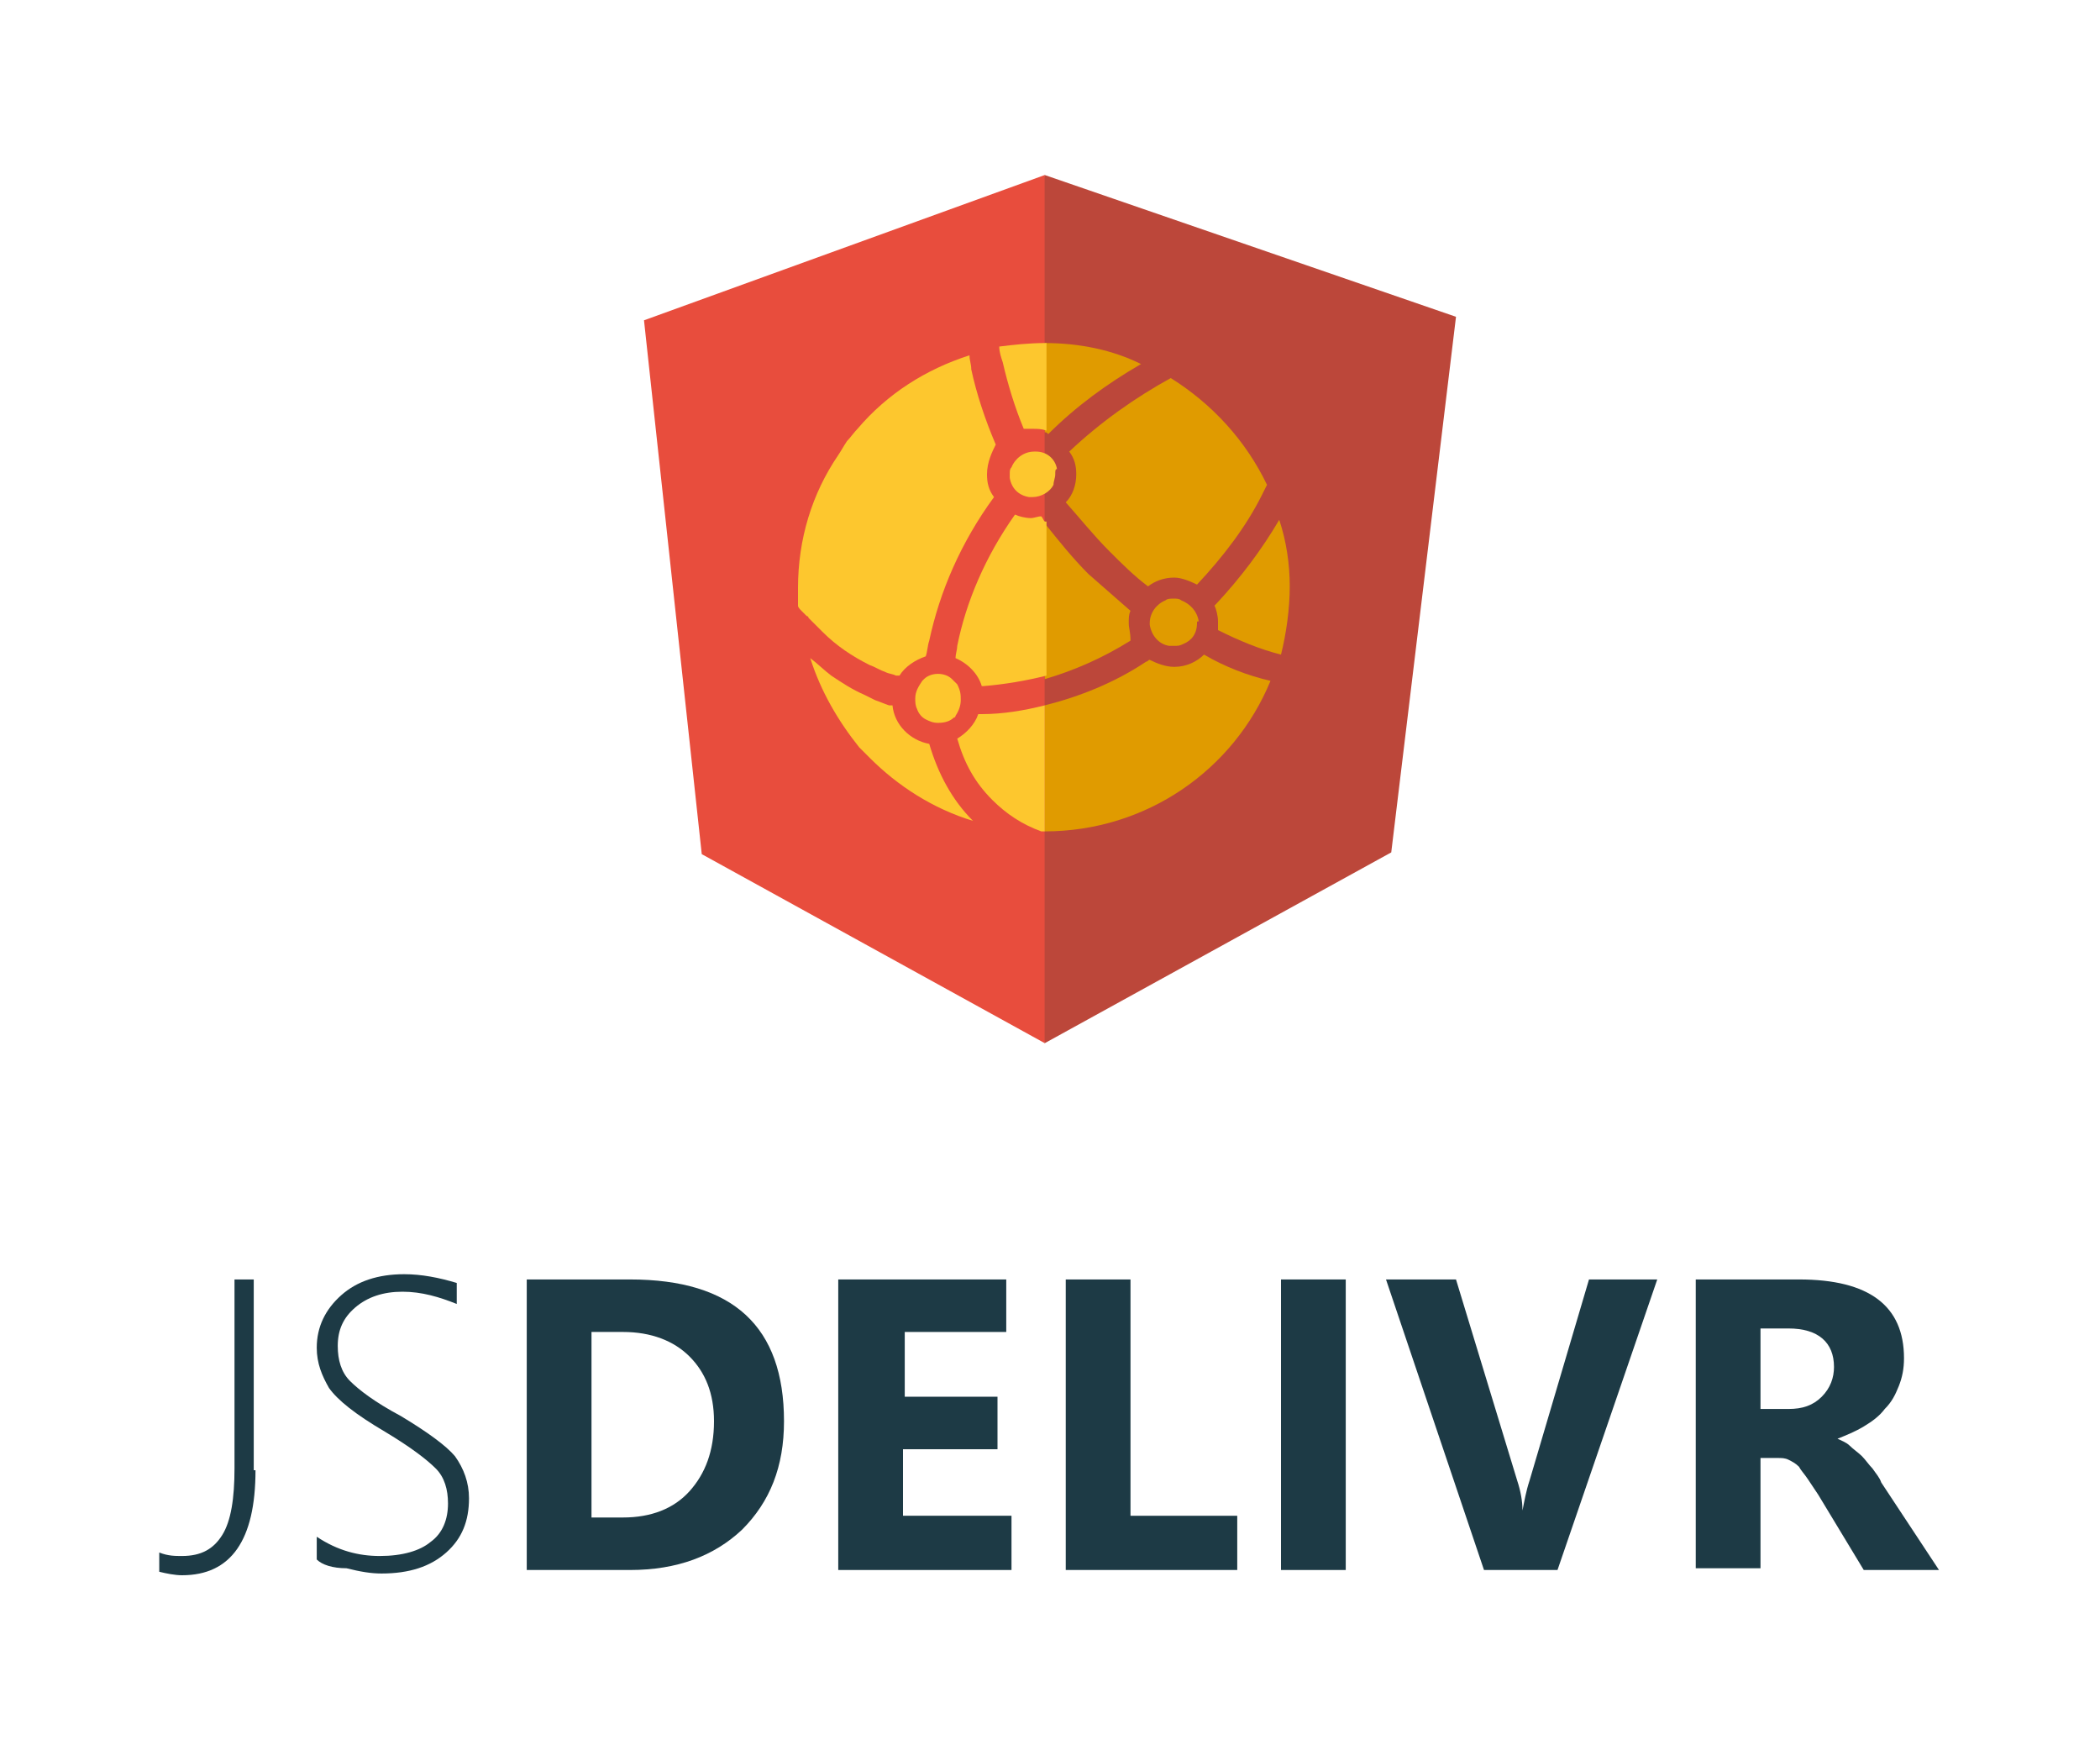 <?xml version="1.0" encoding="utf-8"?>
<!-- Generator: Adobe Illustrator 22.0.1, SVG Export Plug-In . SVG Version: 6.00 Build 0)  -->
<svg version="1.1" id="Layer_1" xmlns="http://www.w3.org/2000/svg" xmlns:xlink="http://www.w3.org/1999/xlink" x="0px" y="0px"
	 viewBox="0 0 120 100" style="enable-background:new 0 0 120 100;" xml:space="preserve">
<style type="text/css">
	.st0{fill:#BC473A;}
	.st1{fill:#1D3A45;}
	.st2{fill:#E84D3D;}
	.st3{fill:#FDC72E;}
	.st4{fill:#E09B00;}
</style>
<g>
	<polygon class="st0" points="59.7,10 54.9,26.4 54.9,26.6 54.9,43 59.7,59.6 59.7,59.6 64.6,43 64.6,26.6 64.6,26.4 59.7,10 	"/>
	<g>
		<g>
			<path class="st1" d="M14.6,84c0,4-1.4,6-4.2,6c-0.4,0-0.9-0.1-1.3-0.2v-1.1c0.5,0.2,0.9,0.2,1.3,0.2c1.1,0,1.8-0.4,2.3-1.2
				c0.5-0.8,0.7-2.1,0.7-3.8V73.1h1.1V84z"/>
			<path class="st1" d="M18.1,89.1v-1.3c1.2,0.8,2.4,1.1,3.6,1.1c1.3,0,2.3-0.3,2.9-0.8c0.7-0.5,1-1.3,1-2.2c0-0.8-0.2-1.5-0.7-2
				c-0.5-0.5-1.4-1.2-2.9-2.1c-1.7-1-2.7-1.8-3.2-2.5c-0.4-0.7-0.7-1.4-0.7-2.3c0-1.2,0.5-2.2,1.4-3c0.9-0.8,2.1-1.2,3.6-1.2
				c1,0,2,0.2,3,0.5v1.2c-1-0.4-2-0.7-3.1-0.7c-1.1,0-2,0.3-2.7,0.9c-0.7,0.6-1,1.3-1,2.2c0,0.8,0.2,1.5,0.7,2
				c0.5,0.5,1.4,1.2,2.9,2c1.5,0.9,2.6,1.7,3.1,2.3c0.5,0.7,0.8,1.5,0.8,2.4c0,1.3-0.4,2.3-1.3,3.1c-0.9,0.8-2.1,1.2-3.7,1.2
				c-0.6,0-1.2-0.1-2-0.3C19,89.6,18.4,89.4,18.1,89.1z"/>
			<path class="st1" d="M30.1,89.7V73.1h5.9c5.9,0,8.8,2.7,8.8,8.1c0,2.6-0.8,4.6-2.4,6.2c-1.6,1.5-3.7,2.3-6.4,2.3H30.1z
				 M33.8,76.2v10.5h1.8c1.6,0,2.9-0.5,3.8-1.5c0.9-1,1.4-2.3,1.4-4c0-1.6-0.5-2.8-1.4-3.7c-0.9-0.9-2.2-1.4-3.8-1.4H33.8z"/>
			<path class="st1" d="M57.8,89.7h-9.9V73.1h9.6v3h-5.8v3.7H57v3h-5.4v3.8h6.2V89.7z"/>
			<path class="st1" d="M70.8,89.7h-9.9V73.1h3.7v13.5h6.1V89.7z"/>
			<path class="st1" d="M76.9,73.1v16.6h-3.7V73.1H76.9z"/>
			<path class="st1" d="M94.7,73.1L89,89.7h-4.2l-5.6-16.6h4l3.5,11.5c0.2,0.6,0.3,1.2,0.3,1.7H87c0.1-0.5,0.2-1.1,0.4-1.7l3.4-11.5
				H94.7z"/>
			<path class="st1" d="M110.8,89.7h-4.3l-2.6-4.3c-0.2-0.3-0.4-0.6-0.6-0.9c-0.2-0.3-0.4-0.5-0.5-0.7c-0.2-0.2-0.4-0.3-0.6-0.4
				c-0.2-0.1-0.4-0.1-0.6-0.1h-1v6.3h-3.7V73.1h5.9c4,0,6,1.5,6,4.5c0,0.6-0.1,1.1-0.3,1.6c-0.2,0.5-0.4,0.9-0.8,1.3
				c-0.3,0.4-0.7,0.7-1.2,1c-0.5,0.3-1,0.5-1.5,0.7v0c0.2,0.1,0.5,0.2,0.7,0.4c0.2,0.2,0.5,0.4,0.7,0.6c0.2,0.2,0.4,0.5,0.6,0.7
				c0.2,0.3,0.4,0.5,0.5,0.8L110.8,89.7z M100.6,75.9v4.6h1.6c0.8,0,1.4-0.2,1.9-0.7c0.5-0.5,0.7-1.1,0.7-1.7c0-1.4-0.9-2.2-2.6-2.2
				H100.6z"/>
		</g>
	</g>
	<g>
		<g>
			<polyline class="st2" points="59.7,10 36.8,18.3 40.1,48.8 59.7,59.6 			"/>
			<polyline class="st0" points="59.7,59.6 79.5,48.7 83.2,18.1 59.7,10 			"/>
		</g>
		<g>
			<path class="st3" d="M55.6,46.9c-2.3-0.7-4.3-2-5.9-3.6c0,0,0,0,0,0c-0.2-0.2-0.4-0.4-0.6-0.6c-1.2-1.5-2.2-3.2-2.8-5.1
				c0.4,0.3,0.8,0.7,1.2,1l0,0c0,0,0,0,0,0c0,0,0,0,0,0c0.6,0.4,1.2,0.8,1.9,1.1c0.2,0.1,0.4,0.2,0.6,0.3c0.3,0.1,0.5,0.2,0.8,0.3
				c0,0,0,0,0.1,0c0,0,0.1,0,0.1,0c0.1,1.1,1,2,2.1,2.2C53.6,44.2,54.4,45.7,55.6,46.9z"/>
			<path class="st3" d="M56.4,27.1c0,0.5,0.1,0.9,0.4,1.3c-1.9,2.6-3.1,5.4-3.7,8.2c-0.1,0.3-0.1,0.6-0.2,0.9
				c-0.6,0.2-1.2,0.6-1.5,1.1c0,0,0,0-0.1,0c0,0-0.1,0-0.1,0c-0.2-0.1-0.4-0.1-0.6-0.2c-0.3-0.1-0.6-0.3-0.9-0.4
				c-1-0.5-1.9-1.1-2.7-1.9c-0.2-0.2-0.3-0.3-0.5-0.5l-0.1-0.1c-0.1-0.1-0.1-0.1-0.2-0.2c0,0,0-0.1-0.1-0.1c0,0,0,0-0.1-0.1
				c0,0,0,0,0,0c0,0-0.1-0.1-0.1-0.1c0,0,0,0,0,0c0,0,0,0,0,0c0,0,0,0-0.1-0.1c-0.1-0.1-0.2-0.2-0.2-0.3c0,0,0,0,0-0.1c0,0,0,0,0,0
				c0-0.3,0-0.6,0-0.9c0-2.8,0.8-5.4,2.3-7.6c0.2-0.3,0.3-0.5,0.5-0.8c0.2-0.2,0.4-0.5,0.6-0.7c1.7-2,3.9-3.4,6.4-4.2
				c0,0.3,0.1,0.5,0.1,0.8c0.3,1.4,0.8,2.9,1.4,4.3C56.7,25.8,56.4,26.4,56.4,27.1z"/>
			<path class="st3" d="M54.9,40c0,0.3-0.1,0.6-0.3,0.9c0,0.1-0.1,0.1-0.1,0.1c-0.2,0.2-0.5,0.3-0.9,0.3c-0.3,0-0.5-0.1-0.7-0.2
				c-0.2-0.1-0.4-0.3-0.5-0.6c-0.1-0.2-0.1-0.4-0.1-0.6c0-0.4,0.2-0.7,0.4-1c0,0,0.1-0.1,0.1-0.1c0.2-0.2,0.5-0.3,0.8-0.3
				c0.3,0,0.6,0.1,0.8,0.3c0.1,0.1,0.2,0.2,0.3,0.3C54.9,39.5,54.9,39.7,54.9,40z"/>
			<path class="st3" d="M60.3,27.1c0,0.2-0.1,0.4-0.1,0.6c-0.2,0.4-0.7,0.7-1.2,0.7c-0.1,0-0.1,0-0.2,0c0,0,0,0,0,0
				c-0.6-0.1-1-0.5-1.1-1.1c0-0.1,0-0.1,0-0.2c0-0.2,0-0.3,0.1-0.4c0.2-0.5,0.7-0.9,1.3-0.9h0c0,0,0,0,0.1,0c0.6,0,1.1,0.4,1.2,1
				C60.3,26.8,60.3,26.9,60.3,27.1z"/>
			<path class="st4" d="M73.7,33.5c0,1.3-0.2,2.7-0.5,3.9c-1.2-0.3-2.4-0.8-3.6-1.4c0-0.2,0-0.3,0-0.5c0-0.3-0.1-0.7-0.2-0.9
				c0,0,0.1-0.1,0.1-0.1c1.4-1.5,2.6-3.1,3.6-4.8C73.5,30.9,73.7,32.2,73.7,33.5z"/>
			<path class="st4" d="M72.4,27.7c-0.1,0.2-0.2,0.4-0.3,0.6c-0.9,1.8-2.2,3.5-3.7,5.1c0,0,0,0,0,0C68,33.2,67.5,33,67.1,33
				c-0.6,0-1.1,0.2-1.5,0.5c-0.8-0.6-1.5-1.3-2.2-2c-0.9-0.9-1.7-1.9-2.5-2.8c0.4-0.4,0.6-1,0.6-1.6c0-0.5-0.1-0.9-0.4-1.3
				c1.8-1.7,3.8-3.1,5.8-4.2C69.3,23.1,71.2,25.2,72.4,27.7z"/>
			<path class="st4" d="M68.4,35.6c0,0.6-0.3,1-0.8,1.2c-0.2,0.1-0.3,0.1-0.5,0.1c-0.1,0-0.2,0-0.3,0c-0.6-0.1-1-0.6-1.1-1.2
				c0,0,0,0,0,0c0,0,0,0,0,0c0,0,0,0,0-0.1c0-0.6,0.4-1.1,0.9-1.3c0.1-0.1,0.3-0.1,0.5-0.1c0.1,0,0.3,0,0.4,0.1
				c0.5,0.2,0.9,0.6,1,1.2C68.4,35.5,68.4,35.5,68.4,35.6z"/>
			<path class="st4" d="M68.8,37.4c-0.4,0.4-1,0.7-1.7,0.7c-0.5,0-1-0.2-1.4-0.4c-0.1,0-0.1,0.1-0.2,0.1c-1.8,1.2-3.8,2-5.8,2.5v7.2
				c5.8,0,10.8-3.5,12.9-8.6C71.3,38.6,70,38.1,68.8,37.4z"/>
			<path class="st3" d="M59.7,40.3c-1.2,0.3-2.4,0.5-3.6,0.5c-0.1,0-0.1,0-0.2,0c-0.2,0.6-0.7,1.1-1.2,1.4c0.4,1.4,1,2.5,2,3.5
				c0.8,0.8,1.7,1.4,2.8,1.8c0.1,0,0.1,0,0.2,0V40.3z"/>
			<path class="st4" d="M64.5,35.6c0-0.3,0-0.5,0.1-0.7c-0.8-0.7-1.6-1.4-2.4-2.1c-0.9-0.9-1.7-1.9-2.5-2.9v8.9
				c1.7-0.5,3.3-1.2,4.9-2.2c0,0,0,0,0,0C64.6,36.1,64.5,35.9,64.5,35.6z"/>
			<path class="st3" d="M59.7,29.8c-0.1-0.1-0.1-0.2-0.2-0.3c-0.2,0-0.4,0.1-0.6,0.1c-0.3,0-0.7-0.1-0.9-0.2c-1.7,2.4-2.8,5-3.3,7.5
				c0,0.2-0.1,0.5-0.1,0.7c0.7,0.3,1.3,0.9,1.5,1.6c0,0,0,0,0.1,0c1.2-0.1,2.4-0.3,3.6-0.6V29.8z"/>
			<path class="st4" d="M59.7,19.6v5.1c0.1,0,0.1,0,0.2,0.1c1.6-1.6,3.4-2.9,5.3-4C63.6,20,61.7,19.6,59.7,19.6z"/>
			<path class="st3" d="M59.7,19.6c-0.9,0-1.8,0.1-2.6,0.2c0,0.3,0.1,0.6,0.2,0.9c0.3,1.3,0.7,2.6,1.2,3.8c0.2,0,0.3,0,0.5,0
				c0.3,0,0.5,0,0.8,0.1V19.6z"/>
		</g>
	</g>
</g>
</svg>
